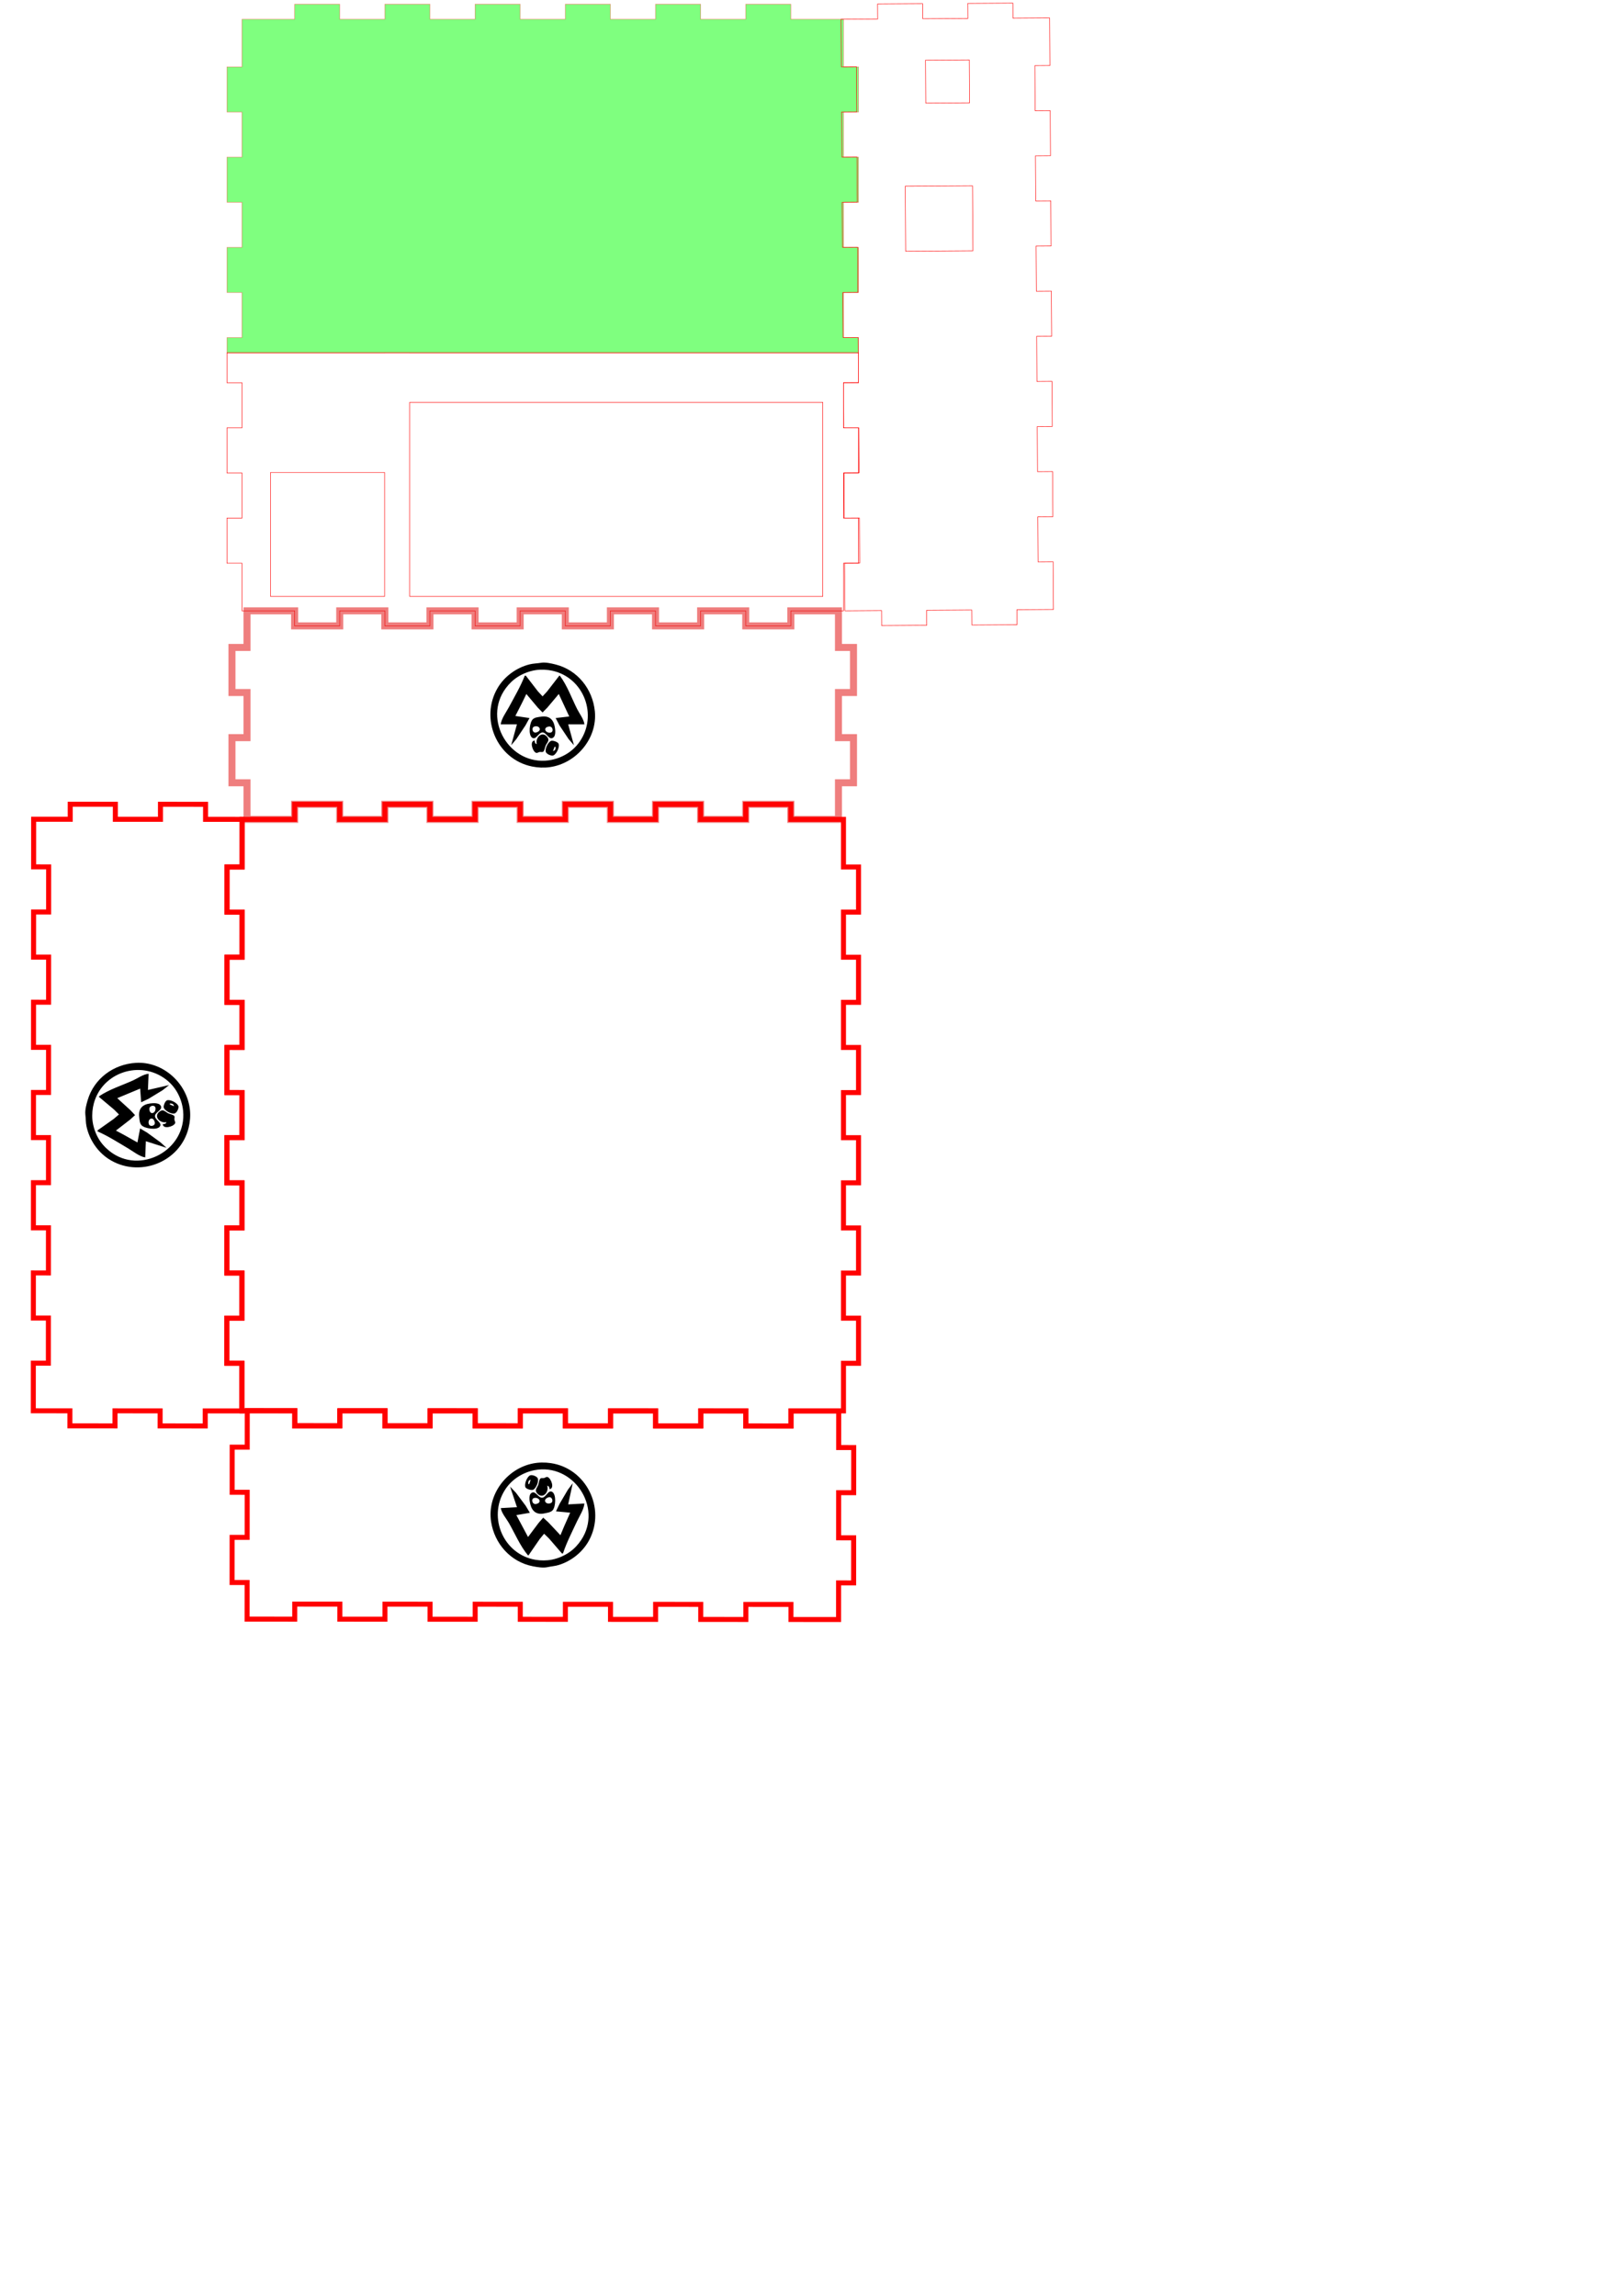 <?xml version="1.0" encoding="UTF-8" standalone="no"?>
<svg
   xmlns:dc="http://purl.org/dc/elements/1.1/"
   xmlns:cc="http://creativecommons.org/ns#"
   xmlns:rdf="http://www.w3.org/1999/02/22-rdf-syntax-ns#"
   xmlns:svg="http://www.w3.org/2000/svg"
   xmlns="http://www.w3.org/2000/svg"
   xmlns:sodipodi="http://sodipodi.sourceforge.net/DTD/sodipodi-0.dtd"
   xmlns:inkscape="http://www.inkscape.org/namespaces/inkscape"
   width="324mm"
   height="458mm"
   viewBox="0 0 324 458"
   version="1.1"
   id="svg130"
   inkscape:version="1.0.2 (394de47547, 2021-03-26)"
   sodipodi:docname="prueba de impresion 02.svg">
  <defs
     id="defs124" />
  <sodipodi:namedview
     id="base"
     pagecolor="#ffffff"
     bordercolor="#666666"
     borderopacity="1.0"
     inkscape:pageopacity="0.0"
     inkscape:pageshadow="2"
     inkscape:zoom="0.5"
     inkscape:cx="81.403037"
     inkscape:cy="629.31951"
     inkscape:document-units="mm"
     inkscape:current-layer="layer1"
     inkscape:document-rotation="0"
     showgrid="false"
     inkscape:window-width="1920"
     inkscape:window-height="960"
     inkscape:window-x="0"
     inkscape:window-y="27"
     inkscape:window-maximized="1" />
  <g
     inkscape:label="Capa 1"
     inkscape:groupmode="layer"
     id="layer1">
    <path
       id="rect211"
       style="opacity:0.502;fill:#00ff00;stroke:#ff1b0c;stroke-width:0.1"
       d="M 58.78,0.849 V 3.849 h -9 -1.5 v 9.5 h -3 v 9 h 3 v 9 h -3 v 9 h 3 v 9 h -3 v 9 h 3 v 9 h -3 v 3.033 H 171.279 v -3.033 h -3 v -9 h 3 v -9 h -3 v -9 h 3 v -9 h -3 v -9 h 3 v -9 h -3 V 4.349 3.849 H 157.779 V 0.849 h -9 V 3.849 H 139.779 V 0.849 h -9 V 3.849 h -9 V 0.849 h -9 V 3.849 h -9 V 0.849 H 94.78 V 3.849 H 85.78 V 0.849 H 76.78 V 3.849 h -9 V 0.849 Z" />
    <path
       id="path1088"
       style="font-size:12px;fill:none;fill-rule:evenodd;stroke:#ff0000;stroke-width:0.1;stroke-linecap:round"
       d="m 76.729,70.373 v 0.009 H 45.279 v 5.967 h 3 v 9 h -3 v 8.9 0.1 h 3 v 9 h -3 v 9 h 3 v 9 0.5 h 10.5 v 3 h 9 v -3 h 9 v 3 h 9 v -3 h 9 v 3 h 9 v -3 h 9 v 3 h 9 v -3 h 9 v 3 h 9 v -3 h 9 v 3 h 9 v -3 h 9 1.5 v -9.5 h 3 v -9 h -3 v -9 h 3 V 85.348 h -3 v -9 h 3 v -5.967 h -7.126 -82.408 v -0.009 z m 5.016,9.885 h 82.408 v 38.714 H 81.745 Z M 53.977,94.248 H 76.729 V 118.971 H 53.977 Z" />
    <path
       id="right_outsideCutPath"
       style="font-size:12px;fill:none;fill-rule:evenodd;stroke:#ff0000;stroke-width:0.1;stroke-linecap:round"
       d="m 168.575,121.847 7.3,-0.048 0.02,3 9,-0.059 -0.02,-3 9,-0.059 0.02,3 9,-0.059 -0.02,-3 7.3,-0.048 -0.062,-9.5 -3,0.02 -0.059,-9 3,-0.02 -0.059,-9 -3,0.02 -0.059,-9 3,-0.02 -0.059,-9 -3,0.02 -0.059,-9 3,-0.02 -0.059,-9 -3,0.02 -0.059,-9 3,-0.02 -0.059,-9 -3,0.02 -0.059,-9 3,-0.02 -0.059,-9 -3,0.02 -0.059,-9 3,-0.02 -0.059,-9 -0.003,-0.5 -7.3,0.048 -0.02,-3 -9,0.059 0.02,3 -9,0.059 -0.02,-3 -9,0.059 0.02,3 -7.3,0.048 0.062,9.5 3,-0.02 0.059,9 -3,0.02 0.059,9 3,-0.02 0.059,9 -3,0.02 0.059,9 3,-0.02 0.059,9 -3,0.02 0.059,9 3,-0.02 0.059,9 -3,0.02 0.059,9 3,-0.02 0.059,9 -3,0.02 0.059,9 3,-0.02 0.059,9 -3,0.02 0.059,9 z m 12.109,-71.728 -0.085,-12.958 13.424,-0.088 0.085,12.958 z m 4.013,-29.55 -0.056,-8.554 8.74,-0.057 0.056,8.554 z" />
    <path
       d="m 49.279,121.848 v 7.3 h -3 v 9 h 3 v 9 h -3 v 9 h 3 v 7.3 h 9.5 v -3 h 9 v 3 h 9 v -3 h 9 v 3 h 9 v -3 h 9 v 3 h 9 v -3 h 9 v 3 h 9 v -3 h 9 v 3 h 9 v -3 h 9 v 3 h 9 0.5 v -7.3 h 3 v -9 h -3 v -9 h 3 v -9 h -3 v -7.3 h -9.5 v 3 h -9 v -3 h -9 v 3 h -9 v -3 h -9 v 3 h -9 v -3 h -9 v 3 h -9 v -3 h -9 v 3 h -9 v -3 h -9 v 3 h -9 v -3 h -9 z"
       id="left_outsideCutPath"
       stroke="#FF0000"
       stroke-width="0.1"
       style="font-size:12px;fill:none;fill-opacity:1;fill-rule:evenodd;stroke:#e31414;stroke-width:1.4;stroke-linecap:round;stroke-miterlimit:4;stroke-dasharray:none;stroke-opacity:0.543"
       vector-effect="non-scaling-stroke" />
    <path
       d="m 48.279,163.448 v 9.5 h -3 v 9 h 3 v 9 h -3 v 9 h 3 v 9 h -3 v 9 h 3 v 9 h -3 v 9 h 3 v 9 h -3 v 9 h 3 v 9 h -3 v 9 h 3 v 9 0.5 h 10.5 v 3 h 9 v -3 h 9 v 3 h 9 v -3 h 9 v 3 h 9 v -3 h 9 v 3 h 9 v -3 h 9 v 3 h 9 v -3 h 9 v 3 h 9 v -3 h 9 1.5 v -9.5 h 3 v -9 h -3 v -9 h 3 v -9 h -3 v -9 h 3 v -9 h -3 v -9 h 3 v -9 h -3 v -9 h 3 v -9 h -3 v -9 h 3 v -9 h -3 v -9 -0.5 h -10.5 v -3 h -9 v 3 h -9 v -3 h -9 v 3 h -9 v -3 h -9 v 3 h -9 v -3 h -9 v 3 h -9 v -3 h -9 v 3 h -9 v -3 h -9 v 3 h -9 z"
       id="bottom_outsideCutPath"
       stroke="#FF0000"
       stroke-width="0.1"
       style="font-size:12px;fill:none;fill-rule:evenodd;stroke:#ff0000;stroke-width:1;stroke-linecap:round;stroke-miterlimit:4;stroke-dasharray:none;stroke-opacity:0.99"
       vector-effect="non-scaling-stroke" />
    <path
       d="m 6.645,281.425 7.3,0.004 -0.002,3 9,0.005 0.002,-3 9,0.005 -0.002,3 9,0.005 0.002,-3 7.3,0.004 0.005,-9.5 -3,-0.002 0.005,-9 3,0.002 0.005,-9 -3,-0.002 0.005,-9 3,0.002 0.005,-9 -3,-0.002 0.005,-9 3,0.002 0.005,-9 -3,-0.002 0.005,-9 3,0.002 0.005,-9 -3,-0.002 0.005,-9 3,0.002 0.005,-9 -3,-0.002 0.005,-9 3,0.002 0.005,-9 2.7e-4,-0.5 -7.3,-0.004 0.002,-3 -9,-0.005 -0.002,3 -9,-0.005 0.002,-3 -9,-0.005 -0.002,3 -7.3,-0.004 -0.005,9.5 3,0.002 -0.005,9 -3,-0.002 -0.005,9 3,0.002 -0.005,9 -3,-0.002 -0.005,9 3,0.002 -0.005,9 -3,-0.002 -0.005,9 3,0.002 -0.005,9 -3,-0.002 -0.005,9 3,0.002 -0.005,9 -3,-0.002 -0.005,9 3,0.002 -0.005,9 -3,-0.002 -0.005,9 z"
       id="left_outsideCutPath-3"
       stroke="#FF0000"
       stroke-width="0.1"
       style="font-size:12px;fill:none;fill-rule:evenodd;stroke:#ff0000;stroke-width:1;stroke-linecap:round;stroke-miterlimit:4;stroke-dasharray:none"
       vector-effect="non-scaling-stroke" />
    <path
       d="m 167.3,323.06 0.005,-7.3 3,0.002 0.006,-9 -3,-0.002 0.006,-9 3,0.002 0.006,-9 -3,-0.002 0.005,-7.3 -9.5,-0.006 -0.002,3 -9,-0.006 0.002,-3 -9,-0.006 -0.002,3 -9,-0.006 0.002,-3 -9,-0.006 -0.002,3 -9,-0.006 0.002,-3 -9,-0.006 -0.002,3 -9,-0.006 0.002,-3 -9,-0.006 -0.002,3 -9,-0.006 0.002,-3 -9,-0.006 -0.002,3 -9,-0.006 0.002,-3 -9,-0.006 -0.5,-3.1e-4 -0.005,7.3 -3,-0.002 -0.006,9 3,0.002 -0.006,9 -3,-0.002 -0.006,9 3,0.002 -0.005,7.3 9.5,0.006 0.002,-3 9,0.006 -0.002,3 9,0.006 0.002,-3 9,0.006 -0.002,3 9,0.006 0.002,-3 9,0.006 -0.002,3 9,0.006 0.002,-3 9,0.006 -0.002,3 9,0.006 0.002,-3 9,0.006 -0.002,3 9,0.006 0.002,-3 9,0.006 -0.002,3 9,0.006 z"
       id="left_outsideCutPath-3-6"
       stroke="#FF0000"
       stroke-width="0.1"
       style="font-size:12px;fill:none;fill-rule:evenodd;stroke:#ff0000;stroke-width:1;stroke-linecap:round;stroke-miterlimit:4;stroke-dasharray:none"
       vector-effect="non-scaling-stroke" />
    <path
       style="fill:#000000;fill-opacity:1;stroke:none;stroke-width:0.104"
       d="m 107.933,132.216 c -0.765,0.124 -1.535,0.124 -2.296,0.316 -2.587,0.653 -4.955,2.358 -6.326,4.653 -3.652,6.115 -0.2,14.3 6.848,15.719 1.167,0.235 2.37,0.288 3.549,0.122 5.293,-0.747 9.505,-5.736 8.967,-11.144 -0.441,-4.427 -3.442,-8.222 -7.819,-9.327 -0.875,-0.221 -2.025,-0.485 -2.922,-0.339 m -0.939,1.444 c 1.022,-0.144 2.232,-0.077 3.235,0.148 6.301,1.415 9.058,8.882 5.427,14.128 -0.666,0.962 -1.513,1.776 -2.505,2.398 -1.1,0.69 -2.365,1.155 -3.653,1.337 -7.77,1.097 -13.272,-8.068 -8.596,-14.38 0.675,-0.912 1.473,-1.688 2.438,-2.293 1.1,-0.69 2.365,-1.155 3.653,-1.337 m -2.296,1.125 c -0.828,2.119 -2.078,4.253 -3.157,6.262 -0.549,1.022 -1.502,2.283 -1.644,3.444 h 3.235 l -1.148,4.175 1.044,-1.252 1.809,-2.714 0.8,-1.461 -2.818,-0.417 1.383,-2.714 0.809,-1.67 2.282,2.714 0.954,0.974 0.954,-0.974 2.282,-2.714 2.087,4.488 -2.714,0.313 0.765,1.461 1.809,2.714 1.078,1.252 -1.148,-4.175 h 3.235 c -0.128,-1.052 -0.965,-2.094 -1.438,-3.027 -1.096,-2.162 -2.004,-4.745 -3.467,-6.68 h -0.104 l -2.421,3.131 -0.919,0.997 -0.925,-0.997 -2.415,-3.131 h -0.209 m 3.235,8.181 c -0.546,0.088 -1.219,0.114 -1.644,0.525 -0.64,0.619 -0.94,3.103 -0.128,3.662 0.818,0.562 1.324,-1.188 2.189,-1.038 0.651,0.113 1.111,1.316 1.774,1.139 0.848,-0.226 0.673,-1.607 0.562,-2.241 -0.258,-1.487 -1.135,-2.309 -2.754,-2.047 m -1.354,1.977 c 1.001,-0.362 1.706,0.804 0.415,1.168 -0.757,0.214 -1.052,-0.938 -0.415,-1.168 m 2.919,-0.012 c 0.818,-0.127 1.044,1.111 0.313,1.215 -0.987,0.14 -1.571,-1.02 -0.313,-1.215 m -2.401,3.525 c -0.371,-0.146 -0.409,-0.344 -0.417,-0.731 -1.071,0.077 -0.458,2.091 0.217,2.427 0.255,0.127 0.484,-0.074 0.722,-0.136 0.228,-0.06 0.489,0.058 0.704,-0.029 0.309,-0.125 0.42,-1.022 0.571,-1.322 0.278,-0.553 0.784,-0.951 0.345,-1.566 -1.017,-1.423 -2.505,0.009 -2.143,1.357 m 2.818,-0.655 c -0.586,0.278 -1.239,1.575 -1.009,2.218 0.149,0.417 1.122,0.852 1.531,0.658 0.596,-0.283 1.27,-1.66 1.009,-2.314 -0.145,-0.362 -1.186,-0.726 -1.531,-0.562 m 0.939,1.177 c -0.007,0.44 -0.05,0.747 -0.522,0.835 l 0.313,-0.835 z"
       id="path2713" />
    <path
       style="fill:#000000;fill-opacity:1;stroke:none;stroke-width:0.104"
       d="m 17.031,222.357 c 0.093,0.77 0.061,1.538 0.223,2.307 0.547,2.611 2.155,5.047 4.393,6.51 5.961,3.897 14.28,0.781 15.984,-6.204 0.282,-1.157 0.384,-2.356 0.266,-3.541 -0.532,-5.319 -5.346,-9.73 -10.771,-9.412 -4.441,0.261 -8.355,3.105 -9.636,7.434 -0.256,0.866 -0.566,2.004 -0.458,2.906 m 1.404,0.997 c -0.103,-1.027 0.013,-2.234 0.279,-3.227 1.669,-6.238 9.242,-8.69 14.336,-4.849 0.934,0.704 1.713,1.584 2.294,2.6 0.645,1.127 1.058,2.41 1.187,3.704 0.781,7.808 -8.6,12.933 -14.717,8.005 -0.883,-0.712 -1.627,-1.541 -2.192,-2.529 -0.645,-1.127 -1.058,-2.41 -1.187,-3.704 m 1.031,2.34 c 2.084,0.913 4.165,2.249 6.129,3.409 0.998,0.59 2.22,1.594 3.375,1.782 l 0.131,-3.233 4.125,1.317 -1.209,-1.094 -2.638,-1.918 -1.427,-0.859 -0.531,2.799 -2.655,-1.492 -1.636,-0.876 2.804,-2.17 1.012,-0.914 -0.935,-0.993 -2.619,-2.39 4.569,-1.904 0.203,2.724 1.491,-0.705 2.785,-1.698 1.295,-1.027 -4.218,0.978 0.131,-3.233 c -1.057,0.086 -2.131,0.879 -3.083,1.314 -2.205,1.008 -4.822,1.81 -6.815,3.193 l -0.004,0.104 3.03,2.546 0.959,0.959 -1.034,0.884 -3.227,2.286 -0.009,0.209 m 8.306,-2.901 c 0.066,0.549 0.065,1.223 0.458,1.664 0.592,0.665 3.062,1.065 3.653,0.276 0.595,-0.794 -1.133,-1.371 -0.948,-2.229 0.139,-0.646 1.36,-1.057 1.21,-1.727 -0.192,-0.856 -1.578,-0.737 -2.216,-0.653 -1.496,0.198 -2.353,1.041 -2.157,2.669 m 1.921,1.433 c -0.321,-1.015 0.872,-1.672 1.184,-0.367 0.183,0.765 -0.98,1.013 -1.184,0.367 m 0.107,-2.918 c -0.094,-0.822 1.152,-0.998 1.226,-0.264 0.1,0.992 -1.083,1.528 -1.226,0.264 m 3.425,2.542 c -0.161,0.365 -0.361,0.395 -0.747,0.387 0.033,1.073 2.07,0.543 2.433,-0.119 0.137,-0.25 -0.054,-0.486 -0.107,-0.727 -0.05,-0.231 0.078,-0.487 -2.86e-4,-0.705 -0.113,-0.314 -1.004,-0.462 -1.298,-0.624 -0.541,-0.3 -0.919,-0.822 -1.55,-0.408 -1.463,0.958 -0.093,2.503 1.269,2.196 m -0.54,-2.842 c 0.254,0.597 1.523,1.302 2.175,1.098 0.422,-0.132 0.897,-1.086 0.72,-1.503 -0.258,-0.607 -1.607,-1.337 -2.271,-1.102 -0.367,0.13 -0.773,1.156 -0.624,1.507 m 1.214,-0.891 c 0.44,0.025 0.744,0.08 0.813,0.555 l -0.822,-0.347 z"
       id="path2713-7" />
    <path
       style="fill:#000000;fill-opacity:1;stroke:none;stroke-width:0.104"
       d="m 109.232,312.616 c 0.757,-0.166 1.525,-0.208 2.275,-0.442 2.547,-0.794 4.818,-2.626 6.061,-4.993 3.311,-6.306 -0.585,-14.289 -7.7,-15.32 -1.178,-0.171 -2.382,-0.158 -3.55,0.073 -5.244,1.037 -9.176,6.249 -8.342,11.62 0.683,4.396 3.888,8.021 8.319,8.883 0.886,0.173 2.049,0.373 2.937,0.178 m 0.859,-1.493 c -1.013,0.2 -2.225,0.2 -3.239,0.03 -6.369,-1.067 -9.532,-8.371 -6.194,-13.809 0.612,-0.997 1.414,-1.856 2.37,-2.531 1.061,-0.75 2.298,-1.283 3.574,-1.535 7.698,-1.522 13.694,7.327 9.372,13.887 -0.624,0.947 -1.379,1.766 -2.309,2.424 -1.061,0.75 -2.298,1.283 -3.574,1.535 m 2.231,-1.249 c 0.71,-2.161 1.842,-4.361 2.809,-6.426 0.492,-1.05 1.375,-2.362 1.452,-3.529 l -3.231,0.178 0.917,-4.231 -0.973,1.308 -1.657,2.809 -0.719,1.503 2.837,0.262 -1.232,2.785 -0.716,1.712 -2.427,-2.584 -1.006,-0.92 -0.899,1.025 -2.129,2.835 -2.33,-4.367 2.692,-0.462 -0.844,-1.417 -1.955,-2.61 -1.146,-1.191 1.375,4.106 -3.231,0.178 c 0.186,1.044 1.078,2.038 1.602,2.943 1.213,2.099 2.261,4.628 3.829,6.479 l 0.104,-0.006 2.245,-3.259 0.863,-1.046 0.978,0.945 2.583,2.994 0.208,-0.011 m -3.68,-7.992 c 0.54,-0.118 1.211,-0.181 1.613,-0.614 0.605,-0.653 0.768,-3.15 -0.073,-3.663 -0.847,-0.517 -1.257,1.259 -2.129,1.156 -0.656,-0.077 -1.182,-1.253 -1.834,-1.04 -0.834,0.272 -0.583,1.641 -0.439,2.269 0.339,1.47 1.26,2.243 2.862,1.893 m 1.243,-2.048 c -0.979,0.416 -1.747,-0.709 -0.478,-1.144 0.744,-0.255 1.102,0.879 0.478,1.144 m -2.914,0.172 c -0.809,0.171 -1.103,-1.052 -0.379,-1.196 0.978,-0.194 1.624,0.932 0.379,1.196 m 2.203,-3.652 c 0.379,0.126 0.428,0.321 0.457,0.707 1.065,-0.135 0.343,-2.113 -0.35,-2.411 -0.262,-0.113 -0.479,0.1 -0.713,0.176 -0.225,0.072 -0.492,-0.032 -0.702,0.068 -0.301,0.142 -0.364,1.043 -0.498,1.351 -0.247,0.568 -0.73,0.993 -0.259,1.582 1.093,1.365 2.501,-0.146 2.065,-1.472 m -2.778,0.809 c 0.57,-0.31 1.151,-1.64 0.886,-2.27 -0.171,-0.408 -1.167,-0.789 -1.565,-0.573 -0.58,0.315 -1.177,1.727 -0.88,2.365 0.164,0.353 1.224,0.66 1.559,0.478 m -1.002,-1.124 c -0.017,-0.44 0.009,-0.748 0.475,-0.862 l -0.267,0.851 z"
       id="path2713-5" />
  </g>
</svg>
